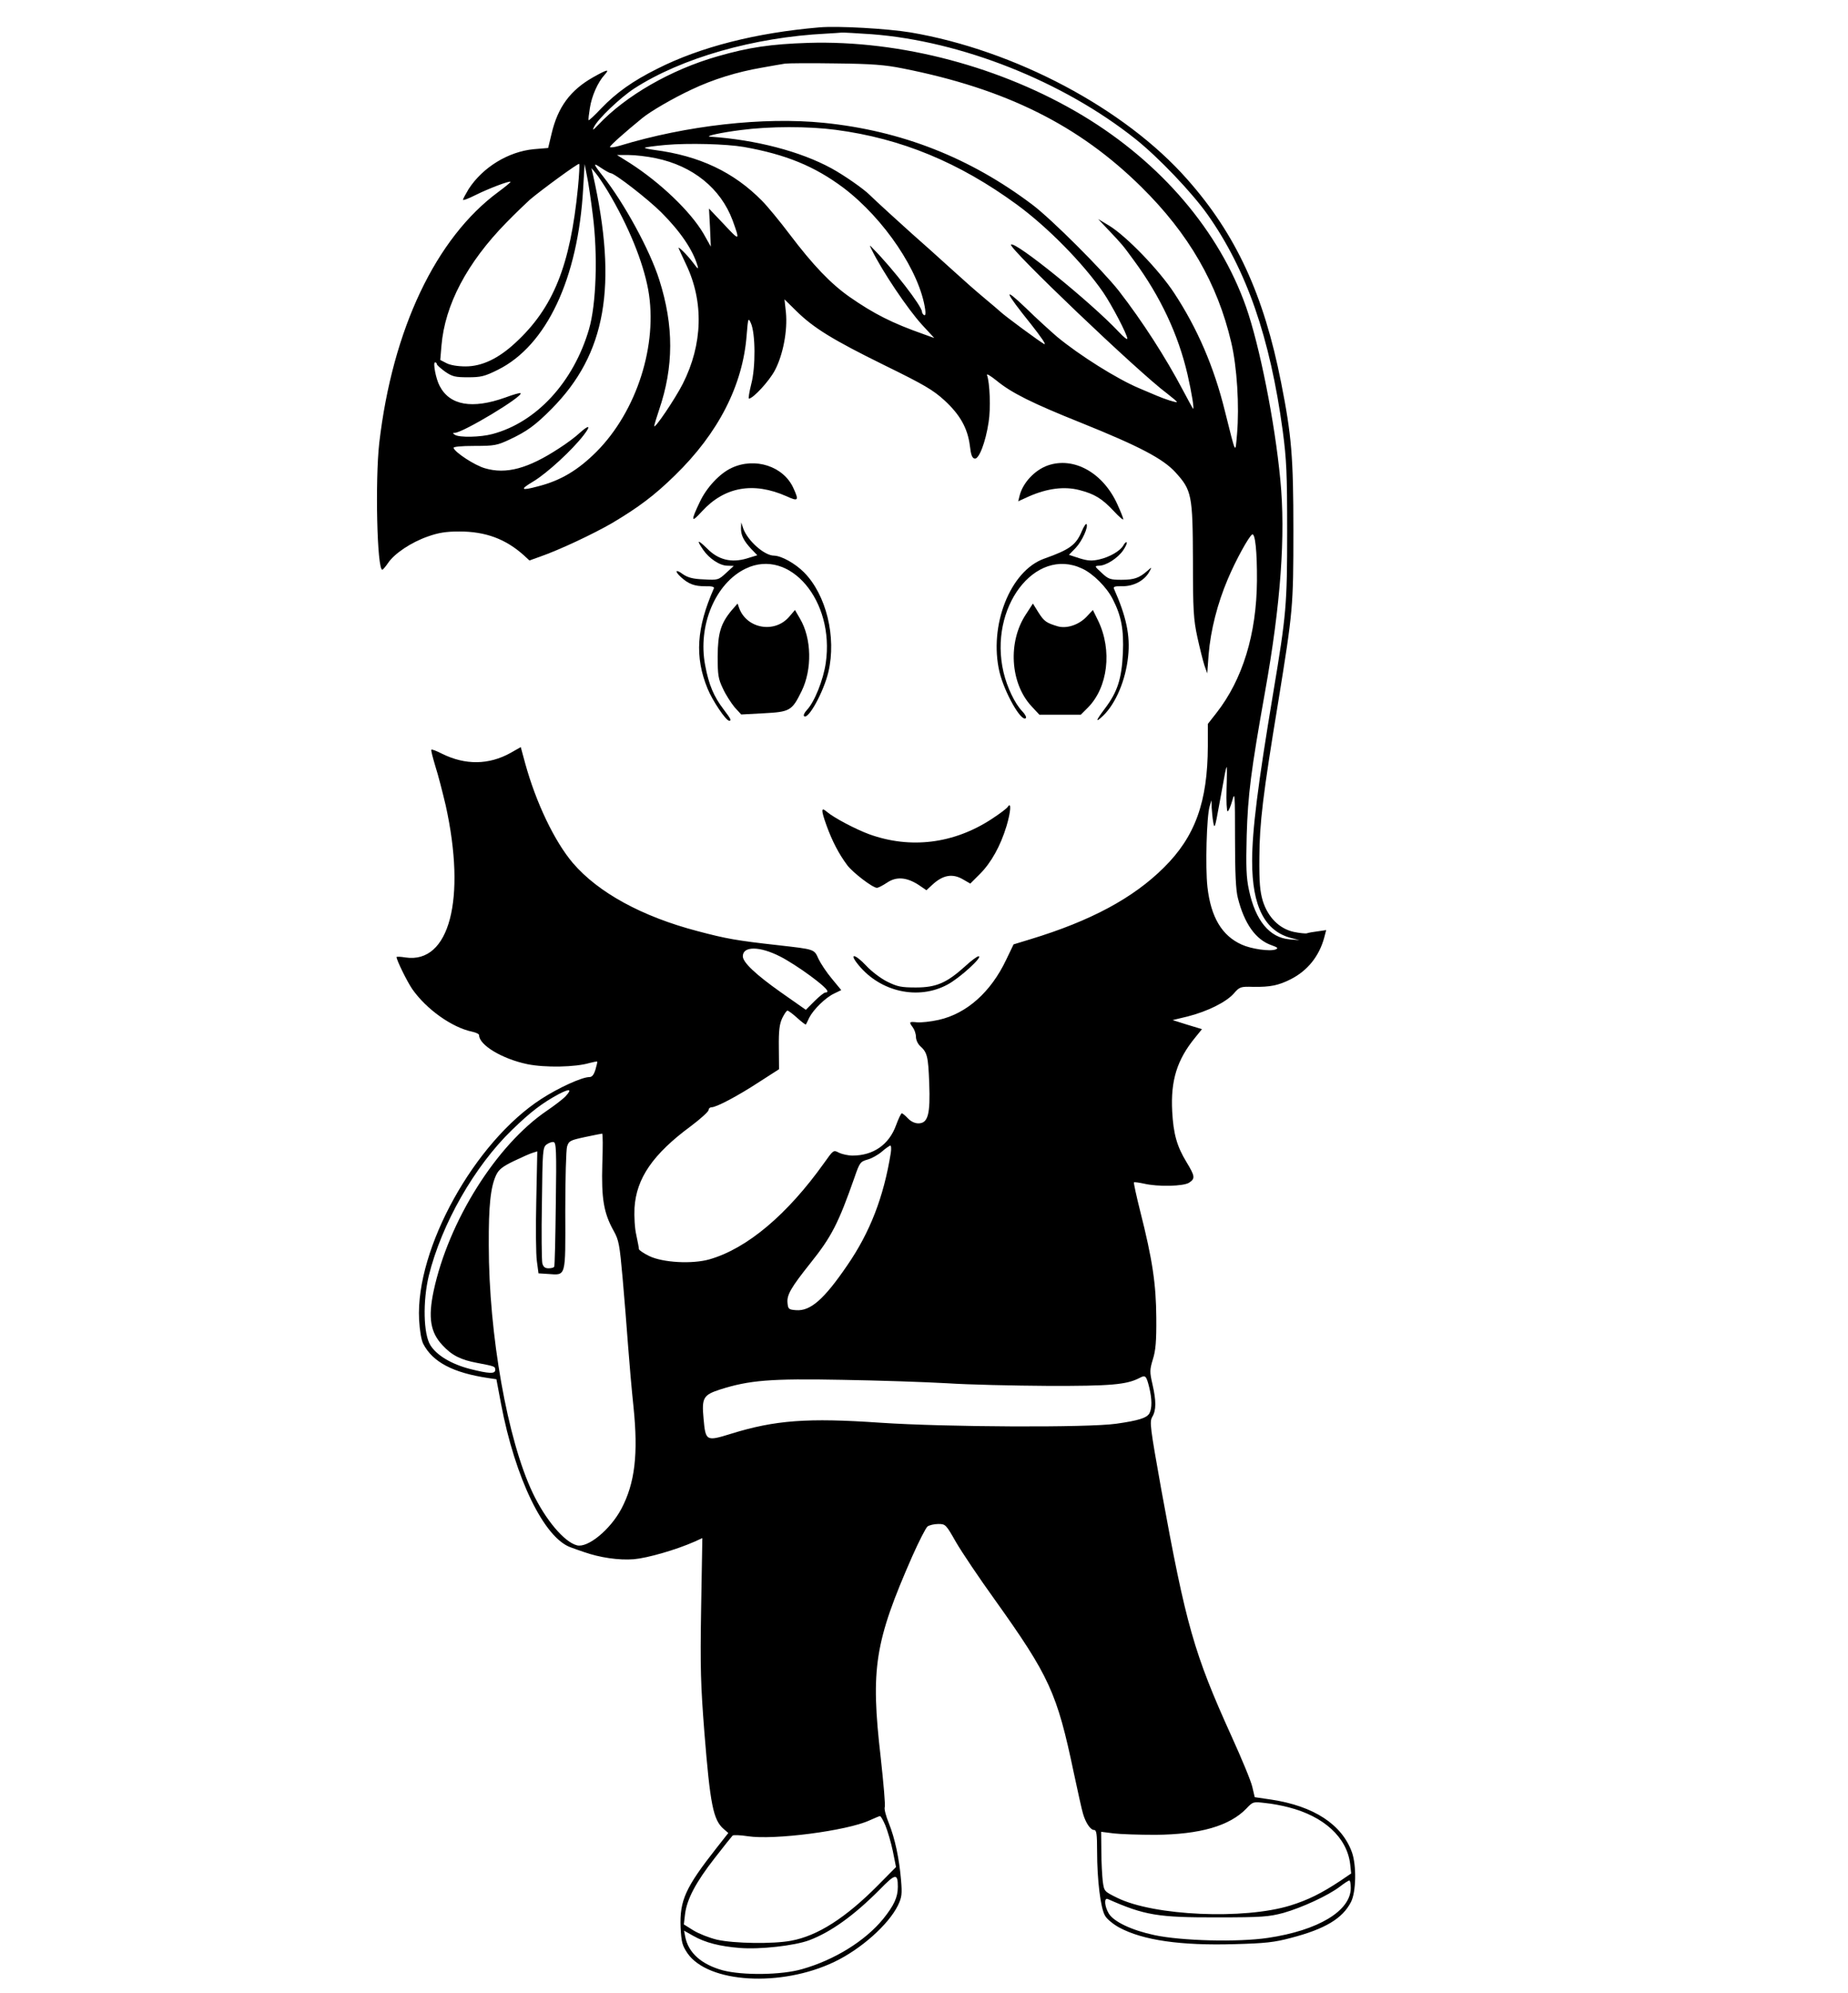 <?xml version="1.0" standalone="no"?>
<!DOCTYPE svg PUBLIC "-//W3C//DTD SVG 20010904//EN"
 "http://www.w3.org/TR/2001/REC-SVG-20010904/DTD/svg10.dtd">
<svg version="1.0" xmlns="http://www.w3.org/2000/svg"
 width="918pt" height="990pt" viewBox="0 0 918 990"
 preserveAspectRatio="xMidYMid meet">
<g transform="translate(0,990) scale(0.1,-0.1)"
fill="#000000" stroke="none">
<path d="M4070 9764 c-315 -27 -590 -97 -804 -205 -124 -62 -204 -119 -280
-198 -32 -34 -60 -60 -62 -58 -2 2 1 28 6 59 9 61 40 130 73 166 28 31 14 28
-57 -12 -113 -64 -175 -148 -206 -280 l-17 -71 -71 -6 c-127 -12 -254 -90
-324 -198 -15 -25 -28 -49 -28 -53 0 -5 28 6 62 23 64 32 169 72 174 66 2 -2
-25 -24 -60 -50 -311 -229 -526 -682 -592 -1247 -21 -188 -11 -630 15 -630 3
0 17 16 29 34 32 47 114 102 197 131 53 19 91 25 157 25 130 0 230 -37 321
-119 l27 -25 53 19 c97 34 263 112 358 167 131 78 210 137 312 237 215 209
337 447 356 696 7 86 8 89 21 60 23 -51 24 -219 2 -302 -10 -40 -15 -73 -12
-73 21 0 101 87 129 140 41 77 64 199 55 289 l-7 64 58 -57 c86 -85 182 -144
438 -270 198 -97 242 -123 299 -175 77 -71 115 -138 126 -226 5 -44 11 -61 24
-63 21 -4 54 81 69 181 11 67 6 197 -8 234 -3 9 18 -4 48 -28 74 -61 179 -113
419 -209 288 -116 407 -178 469 -246 81 -89 86 -112 87 -439 0 -247 3 -292 22
-380 12 -55 28 -118 35 -140 l14 -40 7 95 c10 120 44 253 95 373 40 95 104
211 121 222 15 9 25 -84 24 -230 -2 -264 -71 -490 -201 -656 l-43 -55 0 -110
c-1 -278 -63 -450 -219 -604 -152 -151 -362 -264 -661 -355 l-85 -26 -37 -77
c-76 -160 -196 -267 -335 -298 -40 -9 -89 -14 -108 -12 -39 4 -41 2 -20 -26 8
-11 15 -32 15 -46 0 -15 9 -35 21 -46 35 -32 40 -50 45 -184 6 -155 -6 -200
-54 -200 -18 0 -38 10 -52 25 -13 14 -27 25 -30 25 -4 0 -17 -27 -29 -60 -35
-96 -113 -150 -216 -150 -22 0 -52 7 -67 14 -28 15 -28 14 -75 -52 -182 -255
-381 -423 -567 -477 -86 -25 -233 -17 -301 16 -27 13 -50 29 -51 34 0 6 -6 37
-13 70 -8 33 -11 92 -9 135 9 147 91 267 281 407 48 36 87 72 87 79 0 8 7 14
15 14 24 0 130 56 237 126 l98 63 -1 108 c-1 84 3 116 17 146 10 20 21 37 26
37 4 0 26 -16 48 -36 22 -20 42 -35 43 -33 2 2 9 17 17 34 21 41 81 100 124
120 l35 17 -47 57 c-26 31 -55 75 -66 98 -22 49 -17 47 -201 68 -206 23 -257
32 -400 70 -275 72 -493 191 -619 338 -91 107 -183 299 -237 495 l-22 81 -51
-29 c-108 -60 -225 -61 -340 -4 -27 14 -51 23 -53 20 -3 -2 7 -39 20 -83 14
-43 36 -130 51 -193 103 -466 19 -788 -199 -756 -25 4 -45 5 -45 2 0 -15 52
-121 78 -159 70 -100 197 -191 299 -212 18 -4 33 -11 33 -17 0 -49 115 -118
240 -144 89 -18 239 -15 309 6 19 5 36 8 38 7 1 -2 -3 -20 -9 -40 -8 -26 -17
-37 -30 -37 -37 0 -153 -53 -238 -108 -332 -214 -626 -744 -608 -1097 3 -55
11 -102 21 -121 47 -90 148 -143 322 -169 l41 -6 23 -122 c70 -370 214 -666
346 -713 17 -6 46 -17 65 -23 79 -28 175 -42 249 -36 68 6 208 46 303 88 l37
17 -6 -348 c-5 -300 -2 -383 16 -615 29 -362 44 -437 96 -482 l23 -20 -59 -75
c-154 -196 -183 -260 -178 -393 4 -75 8 -90 34 -129 103 -149 465 -170 730
-43 132 63 269 185 316 281 19 40 21 56 15 126 -9 106 -30 206 -61 283 -14 34
-23 69 -20 78 4 8 -6 120 -20 248 -51 441 -30 573 157 999 33 74 67 141 76
148 9 6 32 12 53 12 36 0 38 -2 88 -90 29 -50 115 -178 192 -285 272 -381 310
-464 393 -860 20 -93 40 -185 46 -204 13 -45 37 -81 55 -81 12 0 15 -19 15
-107 0 -140 17 -280 39 -318 9 -17 41 -43 70 -59 118 -64 307 -91 575 -83 151
4 197 9 279 31 169 44 256 96 298 178 26 50 28 182 5 247 -50 139 -190 230
-401 262 l-82 12 -12 51 c-6 28 -53 141 -103 251 -187 413 -226 550 -349 1225
-56 314 -59 337 -45 362 20 33 20 79 1 162 -14 61 -14 71 2 124 14 44 18 90
17 207 -1 166 -19 289 -80 529 -19 76 -33 140 -31 143 3 2 24 -1 48 -6 70 -17
201 -14 227 5 30 20 28 32 -13 100 -49 80 -66 142 -72 254 -8 153 24 256 114
366 l34 42 -73 22 -73 23 75 18 c98 25 191 71 229 114 29 33 32 35 98 33 83
-1 124 7 185 38 83 42 141 114 166 206 l10 38 -41 -6 c-23 -3 -48 -7 -55 -10
-7 -2 -36 1 -65 7 -72 16 -128 72 -154 154 -14 48 -18 91 -17 215 1 173 17
308 94 775 73 451 75 470 75 850 0 365 -9 473 -61 735 -86 437 -225 737 -466
1009 -310 352 -857 642 -1375 730 -116 19 -359 33 -453 25z m260 -34 c446 -34
951 -234 1311 -521 113 -90 279 -264 357 -374 194 -274 311 -611 374 -1075 19
-144 22 -209 22 -500 0 -365 -4 -411 -69 -800 -77 -460 -105 -685 -105 -838 0
-225 63 -348 196 -382 l39 -10 -49 4 c-99 8 -170 93 -202 246 -13 60 -15 114
-11 270 6 203 21 320 91 713 78 435 103 779 76 1054 -27 286 -103 667 -170
858 -133 377 -422 716 -810 950 -404 243 -906 376 -1365 362 -185 -6 -295 -22
-451 -67 -231 -66 -455 -195 -592 -340 -27 -28 -31 -30 -21 -10 20 40 129 144
199 190 235 152 595 255 955 273 33 2 67 4 75 5 8 1 76 -3 150 -8z m155 -170
c511 -101 875 -282 1186 -590 234 -231 377 -479 445 -770 29 -121 41 -317 29
-456 -9 -101 -4 -110 -60 113 -54 220 -137 412 -252 587 -76 116 -238 283
-323 335 l-55 33 50 -53 c72 -76 71 -75 128 -153 131 -178 220 -367 266 -566
21 -92 35 -177 27 -170 -2 3 -25 45 -51 94 -85 161 -200 340 -317 491 -81 103
-332 354 -428 427 -311 235 -652 369 -1039 408 -299 30 -681 -13 -1013 -114
-27 -8 -48 -10 -48 -6 0 7 73 72 160 143 41 34 155 100 245 142 107 51 227 88
350 109 50 9 101 18 115 20 14 2 126 3 250 1 182 -2 246 -7 335 -25z m-333
-305 c326 -43 613 -162 899 -371 153 -112 329 -291 429 -436 43 -63 120 -210
120 -230 0 -7 -19 8 -42 33 -139 148 -517 454 -536 434 -15 -15 634 -635 776
-740 28 -22 50 -40 48 -42 -3 -4 -59 14 -101 32 -16 7 -55 23 -85 36 -110 46
-298 164 -410 257 -30 26 -100 89 -154 142 -116 111 -108 86 26 -81 49 -62 78
-104 65 -98 -24 13 -195 139 -218 161 -8 7 -41 36 -74 63 -56 47 -98 84 -165
145 -40 37 -180 162 -202 181 -36 32 -192 174 -207 190 -31 31 -127 98 -191
133 -154 84 -376 142 -602 157 -31 2 56 21 152 33 144 19 336 19 472 1z m-457
-85 c209 -37 352 -96 495 -203 203 -154 380 -418 406 -605 3 -21 1 -31 -6 -27
-5 3 -10 11 -10 16 0 28 -144 214 -243 314 -19 20 -19 20 -7 -5 54 -110 179
-295 250 -373 l61 -66 -53 19 c-156 55 -247 101 -369 186 -92 65 -179 155
-297 311 -49 65 -111 140 -137 166 -140 142 -310 223 -533 252 -29 4 -51 9
-49 11 3 3 49 9 103 14 114 10 302 5 389 -10z m-437 -56 c184 -38 322 -150
381 -308 38 -104 36 -105 -42 -21 l-75 79 5 -94 4 -95 -36 64 c-65 111 -215
254 -366 351 l-64 40 58 0 c32 0 93 -7 135 -16z m-387 -146 c-38 -387 -122
-597 -311 -771 -84 -78 -166 -117 -247 -117 -39 0 -76 6 -95 16 l-31 16 6 71
c17 203 127 412 323 612 44 45 96 95 116 113 59 50 241 183 245 178 3 -2 0
-55 -6 -118z m162 72 c20 0 187 -130 252 -195 96 -96 157 -187 180 -265 6 -20
1 -16 -22 15 -30 40 -80 89 -71 70 2 -5 18 -40 36 -78 89 -186 83 -397 -16
-593 -38 -75 -142 -229 -142 -210 0 5 11 41 24 80 73 214 74 417 1 646 -46
146 -174 381 -280 515 -49 62 -51 70 -9 41 21 -14 43 -26 47 -26z m-88 -210
c25 -197 17 -441 -19 -565 -77 -263 -261 -463 -480 -521 -59 -16 -164 -18
-186 -4 -12 8 -12 10 -1 10 40 0 342 182 327 197 -2 3 -37 -7 -77 -22 -163
-58 -275 -39 -325 58 -19 35 -34 117 -23 117 5 0 9 -4 9 -9 0 -4 19 -21 41
-37 36 -25 51 -28 114 -28 63 0 82 4 148 37 242 120 399 453 424 902 l7 120
12 -60 c7 -33 20 -121 29 -195z m75 119 c103 -173 174 -348 200 -488 49 -272
-56 -602 -256 -804 -92 -92 -178 -144 -292 -173 -86 -23 -91 -16 -22 25 68 41
192 155 249 229 38 49 29 55 -20 11 -19 -18 -64 -52 -102 -76 -154 -101 -263
-130 -368 -99 -50 14 -148 78 -156 101 -2 6 37 10 105 10 99 0 112 3 174 32
85 40 127 70 208 152 270 272 330 610 205 1166 l-7 30 21 -25 c12 -14 39 -55
61 -91z m3073 -2969 c-2 -60 1 -110 5 -110 5 0 15 24 23 52 13 49 14 36 14
-187 0 -172 4 -256 14 -295 32 -128 89 -208 167 -235 31 -11 35 -15 21 -21
-28 -11 -121 2 -169 24 -98 44 -153 136 -170 286 -11 98 -4 352 11 401 l9 30
1 -35 c1 -19 4 -53 8 -75 6 -35 9 -26 29 85 13 69 26 140 29 158 3 17 7 32 9
32 1 0 1 -49 -1 -110z m-2218 -831 c36 -18 103 -61 150 -96 78 -58 101 -83 75
-83 -6 0 -30 -19 -54 -43 l-43 -43 -124 87 c-126 89 -189 149 -189 179 0 51
83 51 185 -1z m-1065 -694 c-13 -14 -55 -46 -93 -72 -251 -170 -489 -549 -563
-896 -28 -133 -16 -206 45 -270 46 -50 91 -72 172 -87 88 -17 89 -17 89 -35 0
-20 -30 -19 -125 5 -93 24 -166 68 -197 118 -35 56 -38 219 -8 345 64 258 227
544 414 725 94 91 150 133 231 177 56 29 68 26 35 -10z m182 -337 c-5 -172 7
-244 57 -333 25 -45 29 -67 44 -235 9 -102 21 -252 27 -335 6 -82 18 -219 27
-304 24 -234 7 -378 -60 -505 -55 -104 -167 -196 -221 -182 -63 16 -157 128
-220 261 -125 263 -218 785 -218 1230 -1 197 9 290 37 349 13 27 32 42 88 69
40 19 82 38 94 41 l22 7 -5 -243 c-3 -134 -2 -270 3 -303 l8 -60 47 -3 c91 -6
87 -22 86 311 0 160 4 306 9 322 9 28 15 31 89 47 43 9 82 17 85 17 4 1 4 -68
1 -151z m-231 -198 c-2 -168 -5 -308 -8 -312 -2 -5 -15 -8 -28 -8 -18 0 -26 7
-31 25 -3 14 -5 149 -2 300 3 259 4 275 23 290 11 8 27 14 35 12 13 -2 15 -42
11 -307z m1664 253 c-35 -218 -103 -394 -216 -558 -116 -170 -183 -228 -254
-223 -37 3 -40 5 -43 36 -4 40 17 76 114 198 105 131 139 198 219 426 25 73
29 78 64 88 20 5 52 23 71 39 19 17 39 30 43 31 4 0 5 -17 2 -37z m1284 -1165
c14 -58 14 -103 1 -128 -13 -23 -52 -36 -165 -52 -139 -20 -845 -17 -1172 5
-362 25 -523 13 -742 -55 -123 -38 -126 -37 -136 75 -10 104 -1 118 82 145
145 46 249 55 608 48 182 -3 416 -11 520 -17 105 -7 330 -12 500 -13 313 -1
391 6 455 39 30 16 34 13 49 -47z m691 -2085 c177 -45 291 -150 307 -282 l5
-47 -53 -36 c-95 -63 -162 -96 -249 -123 -229 -71 -677 -52 -860 38 -65 32
-65 32 -72 82 -3 28 -7 94 -7 148 l-1 98 63 -8 c34 -4 127 -7 207 -7 222 2
368 44 452 131 32 34 34 34 93 27 33 -3 85 -13 115 -21z m-2002 -90 c11 -27
28 -84 37 -127 l16 -80 -88 -89 c-162 -164 -302 -253 -433 -277 -90 -17 -283
-14 -368 5 -38 9 -91 30 -117 46 l-48 30 6 51 c9 74 54 159 147 278 45 58 85
108 89 112 3 4 38 3 76 -3 129 -20 493 27 605 79 25 11 48 21 51 21 4 1 16
-20 27 -46z m62 -306 c0 -51 -19 -92 -73 -159 -90 -110 -243 -204 -402 -249
-103 -30 -296 -32 -395 -6 -105 29 -170 86 -186 166 l-6 31 46 -26 c60 -34
132 -52 231 -60 101 -8 270 11 344 38 109 41 224 124 351 252 79 81 90 82 90
13z m2250 -5 c0 -114 -162 -211 -412 -248 -148 -22 -429 -15 -564 14 -112 24
-201 66 -226 107 -21 35 -25 80 -5 72 183 -81 249 -92 547 -91 220 0 253 3
325 22 92 26 222 86 280 130 22 17 43 31 48 31 4 1 7 -16 7 -37z"/>
<path d="M3635 7576 c-59 -27 -125 -97 -159 -170 -46 -96 -43 -106 11 -46 112
122 255 148 420 75 59 -27 63 -22 34 41 -49 108 -190 154 -306 100z"/>
<path d="M5205 7588 c-65 -23 -124 -86 -140 -150 l-7 -28 55 25 c90 39 173 50
248 31 77 -20 113 -42 173 -106 25 -27 46 -45 46 -39 0 5 -13 38 -29 73 -71
158 -217 239 -346 194z"/>
<path d="M3681 7277 c-1 -35 13 -63 51 -104 l30 -31 -52 -16 c-77 -23 -142 -7
-197 49 -48 47 -55 45 -20 -6 30 -44 83 -79 121 -79 l31 -1 -38 -35 c-38 -35
-40 -36 -111 -32 -54 2 -79 9 -104 26 -36 27 -43 16 -9 -15 37 -34 67 -45 119
-45 35 1 48 -3 44 -11 -86 -196 -96 -340 -31 -498 24 -59 91 -159 107 -159 13
0 9 8 -28 57 -48 63 -73 121 -91 218 -38 198 51 409 202 481 218 104 442 -160
397 -469 -12 -84 -56 -194 -94 -234 -12 -13 -18 -26 -14 -30 20 -21 97 119
121 219 41 174 -11 384 -121 495 -45 45 -112 82 -149 83 -48 0 -131 74 -153
135 l-10 30 -1 -28z"/>
<path d="M5375 7264 c-29 -71 -61 -94 -188 -139 -169 -60 -276 -333 -222 -563
25 -103 109 -251 131 -229 4 4 -4 20 -19 35 -36 38 -74 117 -92 193 -75 320
156 625 390 515 55 -25 123 -93 153 -153 42 -82 55 -149 50 -267 -6 -128 -27
-193 -89 -275 -47 -62 -50 -75 -9 -36 63 61 112 177 124 295 11 103 -9 198
-71 337 -3 9 8 12 39 11 61 -1 116 29 140 77 10 19 10 19 -13 -1 -40 -35 -65
-44 -128 -44 -56 0 -65 3 -99 35 -35 32 -36 34 -13 35 35 0 93 37 120 76 13
19 21 37 18 40 -3 3 -10 -3 -16 -14 -15 -28 -68 -59 -121 -71 -36 -8 -56 -7
-98 6 l-52 17 34 35 c32 34 64 106 53 118 -3 3 -13 -12 -22 -33z"/>
<path d="M3635 6869 c-55 -66 -69 -114 -70 -229 0 -93 3 -112 26 -160 14 -31
41 -72 58 -93 l33 -36 111 6 c131 7 141 12 189 110 53 108 50 262 -8 360 l-25
43 -30 -35 c-72 -82 -209 -58 -247 44 l-8 23 -29 -33z"/>
<path d="M5096 6848 c-90 -136 -78 -341 27 -455 l40 -43 103 0 103 0 34 34
c101 101 123 286 52 433 l-26 53 -32 -34 c-38 -40 -99 -60 -143 -47 -56 17
-67 24 -95 68 l-28 45 -35 -54z"/>
<path d="M5006 5892 c-5 -8 -41 -35 -81 -61 -187 -122 -402 -149 -607 -75 -68
25 -176 82 -211 112 -29 25 -29 9 -1 -69 28 -77 61 -141 103 -197 27 -36 126
-112 147 -112 7 0 30 12 51 26 46 31 97 27 157 -12 l38 -26 27 25 c55 52 104
60 158 27 l33 -19 47 47 c57 57 103 140 133 239 21 70 25 124 6 95z"/>
<path d="M4265 5106 c109 -133 296 -175 441 -97 61 32 180 141 155 141 -7 0
-38 -23 -68 -51 -90 -81 -142 -104 -243 -104 -74 0 -92 4 -143 29 -32 16 -78
51 -103 78 -58 62 -90 66 -39 4z"/>
</g>
</svg>
